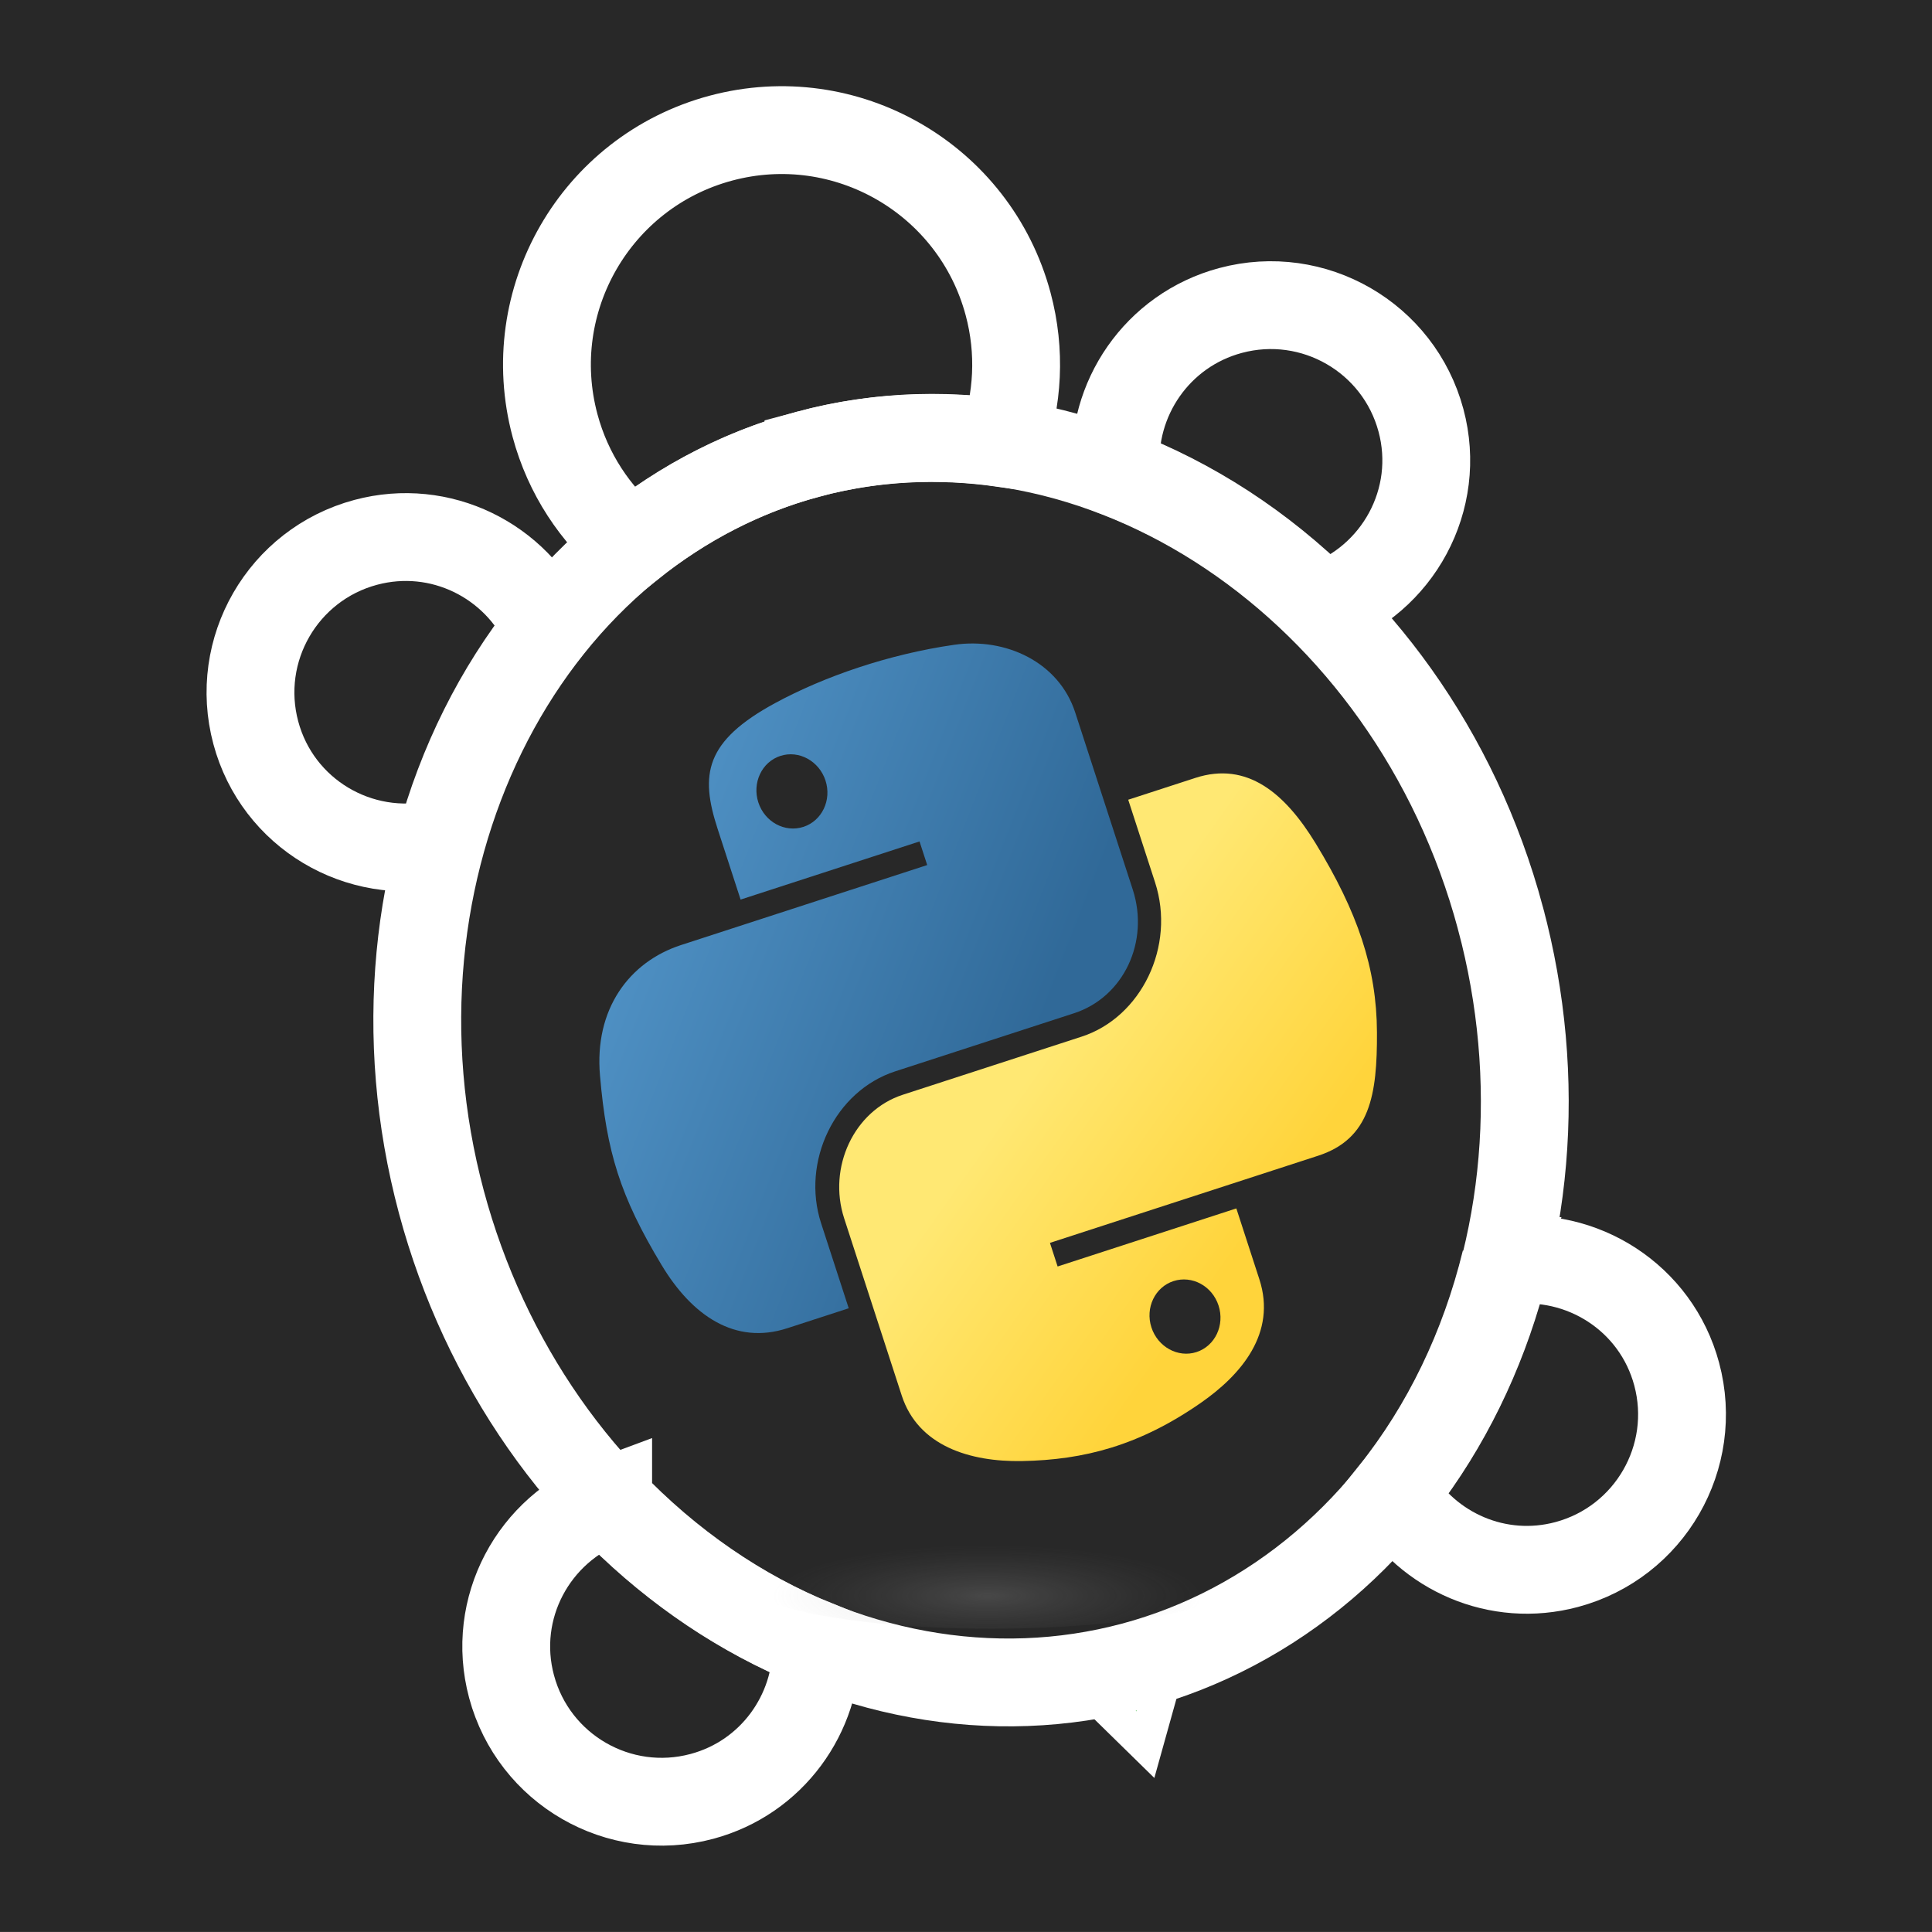 <?xml version="1.0" encoding="utf-8"?>
<svg version="1.1" width="55" height="55" viewBox="0 0 55 55" id="svg2" xmlns="http://www.w3.org/2000/svg">
  <rect x="0" y="0" width="55" height="55" fill="#333333" stroke="none"/>
  <rect x="-0.064" y="-0.359" width="55.204" height="55.336" style="fill: rgb(40, 40, 40);"/>
  <g transform="matrix(0.966,-0.259,0.259,0.966,-6.801,7.913)" id="g3661" style="fill:#00a000;fill-opacity:1">
    <path d="m 27.497,48.279 c -0.553,0 -1.099,-0.035 -1.637,-0.1 l 1.388,2.349 1.368,-2.313 c -0.371,0.03 -0.741,0.064 -1.119,0.064 z" id="path6" style="fill: rgb(0, 160, 0); fill-opacity: 1; stroke-opacity: 1; stroke: rgb(255, 255, 255);"/>
    <g id="g8" style="fill:#00a000;fill-opacity:1;stroke:#004000;stroke-width:2.5;stroke-miterlimit:4;stroke-opacity:1;stroke-dasharray:none">
      <path d="m 40.16,11.726 c -2.164,0 -3.958,1.555 -4.343,3.607 1.859,1.345 3.457,3.115 4.675,5.208 2.285,-0.172 4.094,-2.061 4.094,-4.39 0,-2.444 -1.982,-4.425 -4.426,-4.425 z" id="path10" style="fill: rgb(0, 160, 0); stroke-width: 2.5; stroke-miterlimit: 4; stroke-opacity: 1; stroke-dasharray: none; stroke: rgb(255, 255, 255); fill-opacity: 0;"/>
      <path d="m 40.713,39.887 c -1.224,2.232 -2.86,4.131 -4.797,5.556 0.521,1.864 2.213,3.239 4.244,3.239 2.443,0 4.426,-1.98 4.426,-4.424 0,-2.255 -1.693,-4.096 -3.873,-4.371 z" id="path12" style="fill: rgb(0, 160, 0); stroke-width: 2.5; stroke-miterlimit: 4; stroke-opacity: 1; stroke-dasharray: none; stroke: rgb(255, 255, 255); fill-opacity: 0;"/>
      <path d="m 14.273,39.871 c -2.253,0.206 -4.024,2.079 -4.024,4.387 0,2.443 1.98,4.424 4.424,4.424 2.064,0 3.784,-1.42 4.272,-3.332 -1.883,-1.416 -3.475,-3.289 -4.672,-5.479 z" id="path14" style="fill: rgb(0, 160, 0); stroke-width: 2.5; stroke-miterlimit: 4; stroke-opacity: 1; stroke-dasharray: none; stroke: rgb(255, 255, 255); fill-opacity: 0;"/>
      <path d="m 19.026,15.437 c -0.343,-2.103 -2.154,-3.711 -4.353,-3.711 -2.444,0 -4.424,1.981 -4.424,4.424 0,2.382 1.886,4.31 4.245,4.406 1.186,-2.043 2.732,-3.784 4.532,-5.119 z" id="path16" style="fill: rgb(0, 160, 0); stroke-width: 2.5; stroke-miterlimit: 4; stroke-opacity: 1; stroke-dasharray: none; stroke: rgb(255, 255, 255); fill-opacity: 0;"/>
    </g>
    <path d="m 27.497,12.563 c 1.908,0 3.728,0.411 5.418,1.128 0.741,-1.076 1.178,-2.377 1.178,-3.783 0,-3.687 -2.989,-6.677 -6.677,-6.677 -3.687,0 -6.676,2.99 -6.676,6.677 0,1.428 0.452,2.749 1.216,3.834 1.724,-0.749 3.587,-1.179 5.541,-1.179 z" id="path18" style="fill: rgb(0, 160, 0); stroke-width: 2.5; stroke-miterlimit: 4; stroke-opacity: 1; stroke-dasharray: none; stroke: rgb(255, 255, 255); fill-opacity: 0;"/>
    <g id="g20" style="fill:#00a000;fill-opacity:1;stroke:#004000;stroke-width:2.5;stroke-miterlimit:4;stroke-opacity:1;stroke-dasharray:none">
      <path d="m 43.102,30.421 c 0,4.734 -1.645,9.28 -4.571,12.627 -2.925,3.348 -6.897,5.231 -11.034,5.231 -4.137,0 -8.109,-1.883 -11.034,-5.231 -2.925,-3.348 -4.571,-7.893 -4.571,-12.627 0,-9.797 7.044,-17.858 15.605,-17.858 8.561,0 15.605,8.061 15.605,17.858 z" id="path22" style="fill: rgb(0, 160, 0); stroke-width: 2.5; stroke-miterlimit: 4; stroke-opacity: 1; stroke-dasharray: none; stroke: rgb(255, 255, 255); paint-order: fill; fill-opacity: 0;"/>
    </g>
  </g>
  <linearGradient id="a" gradientUnits="userSpaceOnUse" x1="-2031.312" y1="275.868" x2="-1922.296" y2="182.075" gradientTransform="matrix(0.112, 0, 0, -0.118, 244.004, 52.647)">
    <stop offset="0" stop-color="#5a9fd4"/>
    <stop offset="1" stop-color="#306998"/>
  </linearGradient>
  <path d="M 27.246 19.429 C 26.331 19.434 25.456 19.515 24.686 19.657 C 22.42 20.073 22.009 20.945 22.009 22.552 L 22.009 24.676 L 27.365 24.676 L 27.365 25.383 L 19.998 25.383 C 18.442 25.383 17.078 26.356 16.653 28.207 C 16.16 30.329 16.138 31.653 16.653 33.869 C 17.032 35.518 17.942 36.693 19.499 36.693 L 21.341 36.693 L 21.341 34.147 C 21.341 32.31 22.87 30.687 24.686 30.687 L 30.037 30.687 C 31.525 30.687 32.715 29.412 32.715 27.856 L 32.715 22.552 C 32.715 21.043 31.49 19.908 30.037 19.657 C 29.117 19.497 28.162 19.425 27.246 19.429 Z M 24.35 21.136 C 24.903 21.136 25.355 21.615 25.355 22.201 C 25.355 22.786 24.903 23.26 24.35 23.26 C 23.794 23.26 23.344 22.787 23.344 22.201 C 23.344 21.615 23.794 21.136 24.35 21.136 Z" fill="url(#a)" style="" transform="matrix(0.951, -0.309, 0.309, 0.951, -7.472, 8.943)"/>
  <linearGradient id="b" gradientUnits="userSpaceOnUse" x1="-1880.151" y1="125.305" x2="-1919.08" y2="180.384" gradientTransform="matrix(0.112, 0, 0, -0.118, 245.583, 50.575)">
    <stop offset="0" stop-color="#ffd43b"/>
    <stop offset="1" stop-color="#ffe873"/>
  </linearGradient>
  <path d="M 34.962 23.311 L 34.962 25.784 C 34.962 27.702 33.398 29.316 31.616 29.316 L 26.265 29.316 C 24.801 29.316 23.588 30.621 23.588 32.146 L 23.588 37.45 C 23.588 38.961 24.849 39.849 26.265 40.282 C 27.961 40.8 29.587 40.894 31.616 40.282 C 32.964 39.876 34.294 39.059 34.294 37.45 L 34.294 35.328 L 28.944 35.328 L 28.944 34.621 L 36.972 34.621 C 38.529 34.621 39.109 33.492 39.651 31.796 C 40.209 30.052 40.185 28.373 39.651 26.135 C 39.265 24.524 38.53 23.311 36.972 23.311 L 34.962 23.311 Z M 31.952 36.743 C 32.508 36.743 32.958 37.216 32.958 37.802 C 32.958 38.389 32.508 38.867 31.952 38.867 C 31.399 38.867 30.948 38.389 30.948 37.802 C 30.948 37.216 31.4 36.743 31.952 36.743 Z" fill="url(#b)" style="" transform="matrix(0.951, -0.309, 0.309, 0.951, -8.334, 11.401)"/>
  <path d="M463.554 26.909h1.562v-9.796h3.699v-1.168h-8.962v1.168h3.7v9.796m6.648 0h1.334v-8.947l2.896 8.946h1.485l3.019-8.916v8.917h1.456V15.946h-1.926l-3.299 9.393-2.812-9.393h-2.153v10.963" fill="#646464" transform="matrix(1, 0, 0, 1, -208.44, -43.684)"/>
  <radialGradient id="c" cx="-3393.238" cy="376.791" r="29.037" gradientTransform="matrix(0, -0.05, -0.211, 0, 107.61, -124.232)" gradientUnits="userSpaceOnUse">
    <stop offset="0" stop-color="#b8b8b8" stop-opacity=".498"/>
    <stop offset="1" stop-color="#7f7f7f" stop-opacity="0"/>
  </radialGradient>
  <path d="M 35.403 44.919 C 35.403 45.719 32.189 46.367 28.225 46.367 C 24.26 46.367 21.047 45.719 21.047 44.919 C 21.047 44.12 24.26 43.473 28.225 43.473 C 32.189 43.473 35.403 44.12 35.403 44.919 Z" opacity=".444" fill="url(#c)" style=""/>
</svg>
